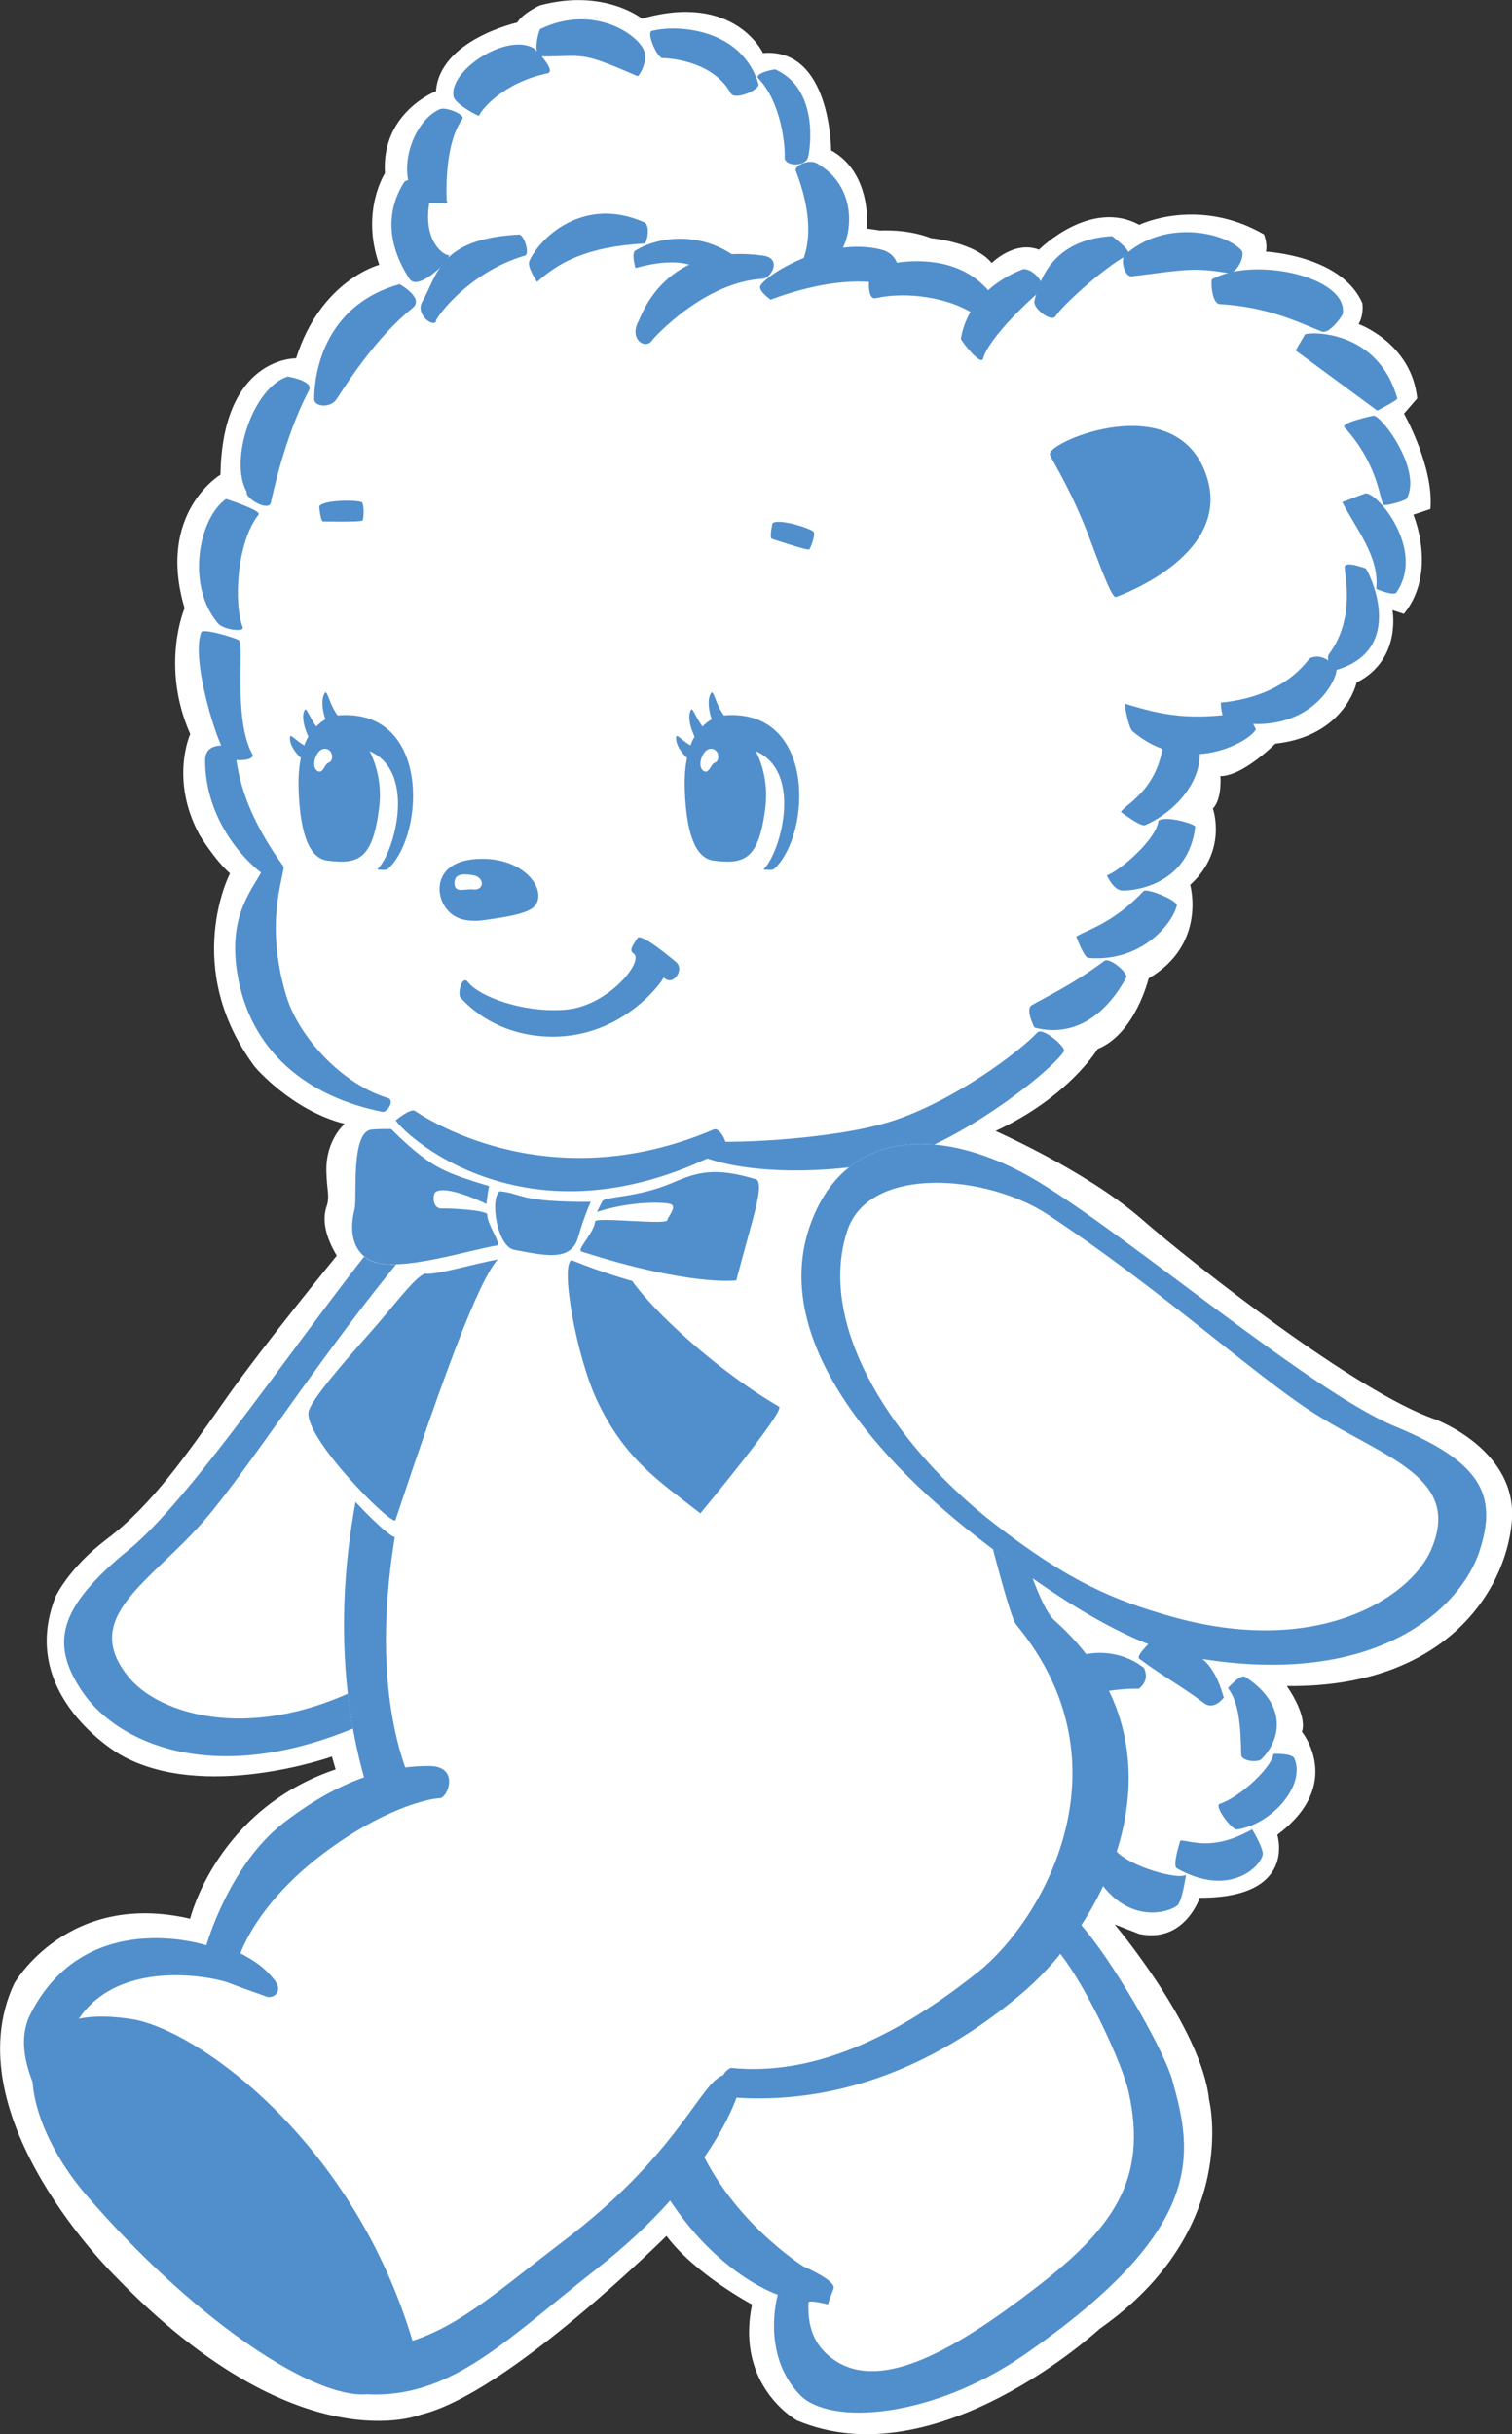 <svg width="41" height="66" viewBox="0 0 41 66" fill="none" xmlns="http://www.w3.org/2000/svg">
<rect x="0" y="0" width="41" height="66" fill="#333333" stroke="none"/>
<g clip-path="url(#clip0_5997_96909)">
<path d="M9.128 34.05C9.128 34.05 7.151 36.468 6.177 37.852C5.051 39.454 4.127 40.801 2.896 41.73C1.871 42.505 1.512 43.281 1.512 43.281C0.435 45.97 3.257 47.573 3.257 47.573C5.513 48.867 9 47.626 9 47.626L9.101 47.974C5.871 49.062 5.155 52.023 5.155 52.023C1.822 51.248 0.386 53.78 0.386 53.78C-1.307 57.4 3.153 61.745 3.153 61.745C8.088 66.843 11.409 65.469 11.409 65.469C13.769 64.904 18.073 60.623 18.073 60.623C18.841 61.658 20.393 62.483 20.393 62.483C19.931 64.706 21.611 65.626 21.611 65.626C25.404 67.229 29.815 63.144 29.815 63.144C33.66 60.454 32.787 56.936 32.787 56.936C32.582 54.972 30.225 52.177 30.225 52.177L30.893 52.437C32.123 52.696 32.533 51.455 32.533 51.455C35.19 51.464 34.636 49.747 34.636 49.747C36.467 48.379 35.304 46.955 35.304 46.955C35.457 46.489 34.893 45.714 34.893 45.714C39.148 45.766 40.82 43.172 40.994 41.267C41.175 39.312 38.913 38.481 38.913 38.481C36.81 37.759 32.429 34.337 30.945 33.043C29.457 31.749 26.996 30.665 26.996 30.665C28.995 29.736 29.763 28.442 29.763 28.442C30.788 28.028 31.147 26.527 31.147 26.527C32.735 25.598 32.273 23.992 32.273 23.992C33.299 23.062 32.888 21.923 32.888 21.923C33.145 21.663 33.093 21.043 33.093 21.043C33.709 21.043 34.581 20.163 34.581 20.163C36.479 19.956 36.785 18.507 36.785 18.507C38.016 17.887 37.758 16.543 37.758 16.543L38.068 16.645C38.989 15.509 38.325 13.955 38.325 13.955L38.787 13.801C38.888 12.665 38.071 11.216 38.071 11.216L38.429 10.802C38.276 9.302 36.84 8.786 36.84 8.786C36.993 8.526 36.941 8.218 36.941 8.218C36.378 6.924 34.327 6.822 34.327 6.822C34.379 6.615 34.275 6.355 34.275 6.355C32.481 5.321 30.893 6.096 30.893 6.096C29.561 5.373 28.174 6.769 28.174 6.769C27.507 6.51 26.892 7.131 26.892 7.131C26.43 6.562 25.251 6.457 25.251 6.457C24.584 6.198 23.867 6.25 23.867 6.25L23.509 6.198C23.509 6.198 23.662 4.697 22.536 4.076C22.536 4.076 22.536 1.285 20.69 1.439C20.69 1.439 19.922 -0.216 17.409 0.506C17.409 0.506 16.383 -0.321 14.641 0.145C14.641 0.145 14.179 0.352 14.026 0.611C14.026 0.611 11.923 1.078 11.822 2.474C11.822 2.474 10.334 3.042 10.438 4.697C10.438 4.697 9.771 5.732 10.285 7.18C10.285 7.18 8.697 7.594 8.029 9.715C8.029 9.715 6.031 9.663 5.978 12.871C5.978 12.871 4.237 13.906 5.005 16.491C5.005 16.491 4.338 18.041 5.158 19.903C5.158 19.903 4.595 21.145 5.415 22.645C5.415 22.645 5.825 23.319 6.236 23.68C6.236 23.68 4.91 26.234 6.909 28.924C6.909 28.924 7.901 30.106 9.346 30.471C9.346 30.471 8.834 30.897 8.85 31.749C8.862 32.318 8.954 32.422 8.85 32.731C8.684 33.232 8.981 33.794 9.134 34.05H9.128Z" fill="white"/>
<path d="M3.499 42.014C5.397 40.47 8.923 35.026 10.885 32.858C12.848 30.69 15.474 29.869 17.164 32.216C18.97 34.723 17.436 38.485 15.235 41.579C13.509 44.006 11.844 45.501 10.334 46.288C6.805 48.135 3.349 47.039 2.443 45.726C1.537 44.414 1.534 43.611 3.502 42.011L3.499 42.014Z" fill="white"/>
<path d="M2.265 45.912C3.171 47.224 5.957 48.691 10.435 46.477C11.963 45.72 13.502 44.012 15.229 41.585C17.43 38.491 19.071 35.937 17.265 33.426C15.575 31.079 12.844 30.693 10.882 32.861C8.92 35.029 5.394 40.473 3.496 42.017C1.531 43.617 1.359 44.599 2.265 45.915V45.912ZM5.553 41.208C6.783 39.779 8.761 36.641 11.078 33.874C12.364 32.336 15.155 31.104 16.224 32.633C17.794 34.884 16.64 38.62 14.684 41.366C13.15 43.521 12.094 44.346 10.821 45.167C7.298 47.437 4.42 46.569 3.52 45.507C2.118 43.852 4.084 42.916 5.553 41.208Z" fill="#518FCC"/>
<path d="M29.729 45.312L29.748 45.902C29.393 46.125 28.538 45.451 27.648 46.545C27.556 46.656 27.072 45.992 27.072 45.992C27.831 44.858 29.491 45.235 29.729 45.312V45.312Z" fill="#518FCC"/>
<path d="M29.907 50.584C29.907 50.584 29.187 51.557 29.09 51.427C28.927 51.211 28.092 50.887 28.098 49.346C28.098 49.2 28.884 48.688 28.884 48.688C28.817 49.707 29.567 50.633 29.907 50.584V50.584Z" fill="#518FCC"/>
<path d="M33.954 49.599C33.954 49.599 34.287 50.148 34.238 50.303C34.113 50.711 33.243 51.415 31.909 50.655C31.783 50.584 32.007 49.901 32.007 49.901C32.276 49.895 32.87 50.213 33.951 49.599H33.954Z" fill="#518FCC"/>
<path d="M34.532 47.554C34.532 47.554 35.034 47.527 35.099 47.678C35.411 48.401 34.495 49.463 33.544 49.602C33.4 49.623 32.91 48.96 33.075 48.907C33.617 48.734 34.486 47.925 34.532 47.554Z" fill="#518FCC"/>
<path d="M33.295 45.773C33.295 45.773 33.632 45.377 33.77 45.467C34.945 46.239 34.719 47.187 34.205 47.697C34.1 47.798 33.66 47.752 33.657 47.576C33.641 46.958 33.629 46.18 33.295 45.77V45.773Z" fill="#518FCC"/>
<path d="M33.185 46.026C33.185 46.026 32.922 46.384 32.653 46.18C32.031 45.711 31.575 45.479 30.896 44.976C30.779 44.889 31.272 44.451 31.272 44.451C32.142 44.831 32.781 44.602 33.185 46.029V46.026Z" fill="#518FCC"/>
<path d="M31.024 45.229C31.131 45.479 31.049 45.649 30.884 45.788C30.884 45.788 30.146 45.745 29.004 46.078C28.866 46.118 28.707 45.254 28.707 45.254C29.09 44.754 30.244 44.599 31.027 45.229H31.024Z" fill="#518FCC"/>
<path d="M32.16 50.834C32.16 50.834 32.053 51.563 31.924 51.665C31.685 51.856 30.697 52.144 29.907 51.131C29.818 51.016 30.256 50.176 30.256 50.176C30.642 50.621 31.952 50.973 32.16 50.834Z" fill="#518FCC"/>
<path d="M16.187 54.089C16.202 55.426 16.245 56.59 17.093 58.264C17.941 59.938 21.094 62.217 21.094 62.217C21.094 62.217 20.626 63.81 21.682 64.922C22.505 65.79 25.303 65.555 27.77 63.851C32.723 60.432 32.356 58.406 31.792 56.399C31.569 55.608 30.357 53.487 29.515 52.428C27.06 49.339 24.458 48.753 24.458 48.753" fill="white"/>
<path d="M16.187 54.089C16.202 55.426 16.521 55.911 17.173 57.668C18.553 61.389 21.091 62.217 21.091 62.217C21.091 62.217 20.623 63.81 21.679 64.922C22.502 65.79 25.3 65.555 27.767 63.851C32.72 60.432 32.353 58.406 31.789 56.399C31.566 55.608 30.354 53.487 29.512 52.428C27.057 49.339 24.455 48.753 24.455 48.753L24.688 49.54C24.688 49.54 26.54 50.13 28.753 52.974C29.512 53.95 30.443 55.988 30.605 56.723C31.134 59.117 30.167 60.432 28.055 62.053C25.882 63.724 23.922 64.836 22.658 64.011C22.018 63.594 21.899 63.001 21.924 62.43C21.927 62.344 22.456 62.48 22.456 62.48C22.459 62.396 22.594 62.103 22.606 62.035C22.646 61.819 21.783 61.448 21.783 61.448C21.783 61.448 19.695 60.139 18.838 57.906C18.223 56.3 17.191 55.719 17.182 54.484L16.184 54.086L16.187 54.089Z" fill="#518FCC"/>
<path d="M28.649 44.426C27.394 43.469 25.107 30.514 24.483 30.739C20.742 32.092 15.214 32.299 14.436 31.447C10.888 34.189 7.267 43.376 10.732 50.451C13.294 55.682 20.283 59.889 27.228 54.049C29.803 51.884 31.756 46.798 28.649 44.423V44.426Z" fill="white"/>
<path d="M14.433 31.447C10.885 34.189 7.264 43.376 10.729 50.451C13.291 55.682 20.733 59.913 27.678 54.074C30.253 51.909 32.279 47.206 28.594 43.935C27.412 42.885 25.107 30.514 24.483 30.739L23.999 31.836C24.556 31.616 27.121 43.521 27.556 44.049C30.724 47.885 28.239 52.088 26.543 53.45C19.141 59.382 15.275 54.108 11.92 49.695C8.464 45.149 11.85 34.939 15.015 32.283L14.436 31.447H14.433Z" fill="#518FCC"/>
<path d="M20.681 37.688C19.022 35.887 18.431 35.081 17.962 34.541C19.263 34.77 19.961 34.723 19.961 34.723C19.961 34.723 20.24 33.689 20.326 33.377C20.518 32.688 20.678 31.789 20.473 31.74C18.691 31.311 16.925 31.533 16.016 31.857C15.621 31.808 14.641 31.867 14.09 31.972C14.09 31.959 14.084 31.95 14.078 31.947C12.446 31.129 10.325 30.579 10.08 30.628C9.499 30.743 9.685 32.472 9.609 32.787C9.434 33.479 9.609 33.994 10.089 34.198C10.426 34.34 11.109 34.288 11.822 34.18C11.399 34.547 10.607 35.498 9.982 36.199C9.315 36.95 8.452 38.395 8.372 38.707C8.198 39.399 10.656 41.863 10.723 41.662C11.92 38.08 13.074 34.776 13.677 33.828C13.717 33.818 13.76 33.812 13.796 33.806C13.842 33.849 13.888 33.877 13.94 33.889C14.65 34.025 15.137 34.118 15.434 33.911L15.449 33.917C15.501 34.736 16.009 36.542 16.585 37.407C17.142 38.244 17.889 40.171 18.994 41.032C18.994 41.032 20.828 37.845 20.684 37.691L20.681 37.688Z" fill="white"/>
<path d="M17.145 34.733C17.145 34.733 16.328 34.51 15.502 34.167C15.186 34.266 15.618 36.752 16.187 37.966C16.946 39.581 17.889 40.168 18.991 41.032C18.991 41.032 21.305 38.247 21.125 38.139C19.42 37.147 17.721 35.551 17.145 34.736V34.733Z" fill="#518FCC"/>
<path d="M16.325 32.58C16.313 32.623 16.325 32.58 16.187 32.858C17.173 32.546 18.085 32.592 18.201 32.654C18.352 32.734 18.11 32.994 18.094 33.083C18.07 33.222 16.151 32.988 16.138 33.117C16.111 33.426 15.627 33.889 15.765 33.933C18.737 34.887 19.965 34.717 19.965 34.717C19.965 34.717 20.243 33.682 20.329 33.371C20.522 32.682 20.693 32.03 20.491 31.972C19.389 31.641 18.921 31.774 18.241 32.067C17.25 32.493 16.368 32.429 16.331 32.58H16.325Z" fill="#518FCC"/>
<path d="M13.502 34.146C12.823 34.272 11.797 34.584 11.522 34.532C11.216 34.655 10.729 35.356 9.979 36.196C9.312 36.947 8.452 37.944 8.372 38.259C8.198 38.951 10.656 41.415 10.723 41.215C12.045 37.252 12.97 34.733 13.502 34.143V34.146Z" fill="#518FCC"/>
<path d="M13.475 33.769C13.616 33.747 13.193 33.167 13.215 32.935C13.227 32.805 12.131 32.756 11.984 32.765C11.715 32.781 11.736 32.395 11.797 32.333C11.947 32.175 12.538 32.33 13.193 32.645C13.193 32.645 13.203 32.444 13.264 32.16C12.183 31.839 11.847 31.672 11.378 31.308C11.005 31.017 10.607 30.61 10.607 30.61C10.451 30.61 10.279 30.61 10.086 30.625C9.496 30.668 9.691 32.469 9.615 32.784C9.44 33.476 9.615 33.991 10.095 34.195C10.839 34.507 12.783 33.874 13.481 33.769H13.475Z" fill="#518FCC"/>
<path d="M13.551 32.296C13.276 32.497 13.478 33.797 13.94 33.886C14.8 34.053 15.333 34.152 15.596 33.738C15.7 33.574 15.719 33.275 16.018 32.586C14.041 32.596 14.16 32.352 13.551 32.299V32.296Z" fill="#518FCC"/>
<path d="M5.562 20.613C5.562 20.091 6.202 20.203 6.321 20.28C6.477 20.379 6.251 21.484 7.662 23.458C7.778 23.621 7.457 23.915 7.273 23.797C6.621 23.38 5.562 22.201 5.562 20.613Z" fill="#518FCC"/>
<path d="M7.139 23.538C7.139 23.538 7.543 23.38 7.662 23.458C7.818 23.556 7.105 24.816 7.763 27.003C8.103 28.127 9.291 29.405 10.515 29.77C10.72 29.832 10.494 30.171 10.374 30.146C8.378 29.751 6.768 28.538 6.429 26.36C6.171 24.724 6.921 24.044 7.136 23.541L7.139 23.538Z" fill="#518FCC"/>
<path d="M19.147 31.394C19.147 31.394 19.114 30.845 19.233 30.922C19.389 31.02 22.554 30.934 24.217 30.387C25.851 29.85 27.608 28.55 28.129 27.994C28.276 27.84 28.918 28.399 28.851 28.504C28.487 29.075 25.83 31.144 23.999 31.502C22.383 31.817 20.393 31.839 19.147 31.397V31.394Z" fill="#518FCC"/>
<path d="M10.745 30.363C10.745 30.363 11.13 30.045 11.25 30.119C11.406 30.218 14.776 32.577 19.349 30.625C19.545 30.542 19.778 31.107 19.671 31.166C13.953 34.164 10.472 30.248 10.748 30.363H10.745Z" fill="#518FCC"/>
<path d="M5.458 17.139C5.504 17.031 6.358 17.284 6.477 17.358C6.634 17.457 6.315 19.499 6.842 20.447C6.94 20.623 6.324 20.672 6.168 20.521C5.908 20.267 5.155 17.853 5.461 17.136L5.458 17.139Z" fill="#518FCC"/>
<path d="M29.95 26.052C30.088 25.95 30.605 26.385 30.538 26.509C29.616 28.179 28.416 27.963 28.049 27.858C28.049 27.858 27.792 27.364 27.979 27.253C28.318 27.055 29.096 26.691 29.95 26.049V26.052Z" fill="#518FCC"/>
<path d="M6.129 13.529C6.129 13.529 7.102 13.841 7.013 13.952C6.407 14.715 6.337 16.389 6.582 17.006C6.637 17.148 6.031 17.078 5.896 16.883C5.042 15.855 5.391 14.048 6.129 13.529Z" fill="#518FCC"/>
<path d="M7.794 10.209C7.794 10.209 8.516 10.321 8.378 10.583C8.271 10.79 7.754 11.757 7.344 13.628C7.286 13.89 6.63 13.501 6.692 13.341C6.205 12.495 6.848 10.524 7.791 10.213L7.794 10.209Z" fill="#518FCC"/>
<path d="M31.413 22.253C31.612 22.102 32.42 22.343 32.411 22.417C32.227 23.952 30.831 24.152 30.44 24.146C30.189 24.143 30.014 23.733 30.014 23.733C30.36 23.615 31.352 22.769 31.413 22.253V22.253Z" fill="#518FCC"/>
<path d="M31.566 19.956C31.566 19.956 32.423 19.838 32.466 19.974C32.79 21.037 31.912 21.997 31.049 22.374C30.932 22.423 30.394 22.015 30.394 22.015C30.528 21.784 31.465 21.404 31.566 19.956Z" fill="#518FCC"/>
<path d="M31.015 24.155C31.159 24.088 31.939 24.427 31.912 24.548C31.805 25.017 30.981 26.092 29.515 25.974C29.39 25.965 29.185 25.394 29.185 25.394C29.423 25.23 30.186 25.042 31.012 24.155H31.015Z" fill="#518FCC"/>
<path d="M10.836 7.705C10.836 7.705 11.522 8.085 11.185 8.353C10.178 9.163 9.388 10.426 9.128 10.821C8.963 11.074 8.522 11.034 8.519 10.821C8.519 10.518 8.565 8.344 10.836 7.705V7.705Z" fill="#518FCC"/>
<path d="M11.831 8.715C11.721 8.882 11.265 8.508 11.446 8.19C11.88 7.427 11.908 6.473 14.075 6.359C14.204 6.352 14.378 6.887 14.234 6.93C12.603 7.408 11.697 8.789 11.831 8.715V8.715Z" fill="#518FCC"/>
<path d="M12.174 6.899C12.247 7.013 11.341 7.93 11.1 7.557C10.307 6.331 10.659 5.417 10.95 4.953C11.084 4.737 11.752 5.049 11.703 5.225C11.329 6.615 12.18 7.001 12.174 6.902V6.899Z" fill="#518FCC"/>
<path d="M12.113 5.451C12.269 5.546 11.412 5.549 11.271 5.358C10.735 4.629 11.201 3.283 11.923 2.962C12.088 2.887 12.624 3.107 12.538 3.227C12.018 3.944 12.113 5.447 12.113 5.447V5.451Z" fill="#518FCC"/>
<path d="M12.995 3.134C12.986 3.172 12.34 2.819 12.3 2.622C12.156 1.918 13.726 0.889 14.464 1.303C14.519 1.334 15.11 1.933 14.841 1.989C13.622 2.245 13.025 3.008 12.995 3.134V3.134Z" fill="#518FCC"/>
<path d="M14.696 1.535C14.415 1.535 14.608 0.809 14.653 0.787C16.117 0.077 17.402 0.979 17.488 1.448C17.54 1.723 17.326 2.081 17.283 2.063C15.7 1.374 15.863 1.529 14.699 1.532L14.696 1.535Z" fill="#518FCC"/>
<path d="M17.953 1.575C17.803 1.532 17.519 0.877 17.678 0.837C18.431 0.649 20.127 0.806 20.567 2.279C20.613 2.43 19.931 2.733 19.817 2.532C19.291 1.575 17.956 1.575 17.953 1.575V1.575Z" fill="#518FCC"/>
<path d="M20.561 2.125C20.439 1.995 20.984 1.865 21.033 1.887C22.193 2.415 21.979 3.993 21.914 4.255C21.844 4.54 21.265 4.509 21.278 4.268C21.293 3.953 21.189 2.782 20.564 2.125H20.561Z" fill="#518FCC"/>
<path d="M21.575 4.617C21.535 4.515 21.914 4.293 22.156 4.431C23.564 5.237 22.952 7.155 22.459 7.022C21.954 6.887 21.382 7.659 21.416 7.628C21.933 7.081 22.15 6.099 21.575 4.62V4.617Z" fill="#518FCC"/>
<path d="M27.688 7.322C27.893 7.18 28.444 7.686 28.196 7.899C27.492 8.511 26.763 9.311 26.659 9.722C26.604 9.941 26.05 9.23 26.056 9.184C26.286 7.801 27.685 7.322 27.688 7.322V7.322Z" fill="#518FCC"/>
<path d="M30.161 6.402C30.189 6.439 30.733 6.825 30.577 6.911C29.855 7.307 28.765 8.335 28.628 8.567C28.514 8.761 28.006 8.357 28.049 8.165C28.297 7.053 29.004 6.467 30.161 6.402V6.402Z" fill="#518FCC"/>
<path d="M33.666 6.794C33.779 6.927 33.528 7.439 33.314 7.405C32.346 7.248 32.178 7.307 30.7 7.492C30.479 7.52 30.387 7.026 30.494 6.924C31.572 5.923 33.24 6.3 33.669 6.794H33.666Z" fill="#518FCC"/>
<path d="M36.411 8.511C36.405 8.557 36.05 9.067 35.845 8.99C35.209 8.743 34.425 8.329 33.075 8.245C32.852 8.233 32.827 7.594 32.867 7.572C33.996 6.936 36.562 7.501 36.411 8.511Z" fill="#518FCC"/>
<path d="M37.887 10.805C37.9 10.852 37.346 11.133 37.346 11.133L35.132 9.502L35.386 9.07C35.438 8.999 37.355 8.888 37.89 10.805H37.887Z" fill="#518FCC"/>
<path d="M38.144 13.52C38.123 13.563 37.648 13.714 37.529 13.69C37.413 13.665 37.425 12.643 36.458 11.587C36.341 11.46 37.235 11.272 37.235 11.272C37.422 11.21 38.579 12.726 38.144 13.523V13.52Z" fill="#518FCC"/>
<path d="M37.866 16.065C37.792 16.17 37.318 15.969 37.318 15.969C37.416 15.098 36.761 14.329 36.397 13.613L37.012 13.381C37.312 13.291 38.671 14.891 37.866 16.065V16.065Z" fill="#518FCC"/>
<path d="M36.256 18.161C36.133 18.198 35.925 17.887 36.047 17.72C36.773 16.735 36.446 15.53 36.464 15.367C36.485 15.203 37.036 15.413 37.036 15.413C37.159 15.577 38.123 17.593 36.253 18.161H36.256Z" fill="#518FCC"/>
<path d="M33.243 19.529C33.121 19.502 33.102 19.051 33.102 19.051C34.033 18.961 34.936 18.615 35.512 17.849C35.769 17.726 36.044 17.859 36.237 18.137C36.301 18.331 35.561 20.07 33.243 19.526V19.529Z" fill="#518FCC"/>
<path d="M30.709 19.826C30.611 19.743 30.495 19.19 30.51 19.082C31.523 19.39 32.279 19.56 33.807 19.301L34.055 19.77C33.942 20.07 32.218 21.108 30.709 19.826V19.826Z" fill="#518FCC"/>
<path d="M14.562 7.643C14.562 7.643 14.283 7.232 14.354 7.078C14.635 6.451 15.817 5.299 17.464 6.025C17.657 6.111 17.534 6.599 17.476 6.602C15.884 6.689 15.128 7.134 14.565 7.643H14.562Z" fill="#518FCC"/>
<path d="M17.231 7.263C17.231 7.263 17.109 6.862 17.231 6.791C17.963 6.355 19.141 6.3 20.056 7.05C20.213 7.177 19.398 7.841 19.297 7.646C18.802 6.686 17.096 7.334 17.231 7.263Z" fill="#518FCC"/>
<path d="M20.892 8.122C20.892 8.122 20.561 7.89 20.616 7.757C20.736 7.47 22.398 6.411 23.87 6.76C24.593 6.93 24.36 7.791 24.149 7.736C22.661 7.347 20.757 8.196 20.892 8.125V8.122Z" fill="#518FCC"/>
<path d="M17.672 9.24C17.494 9.484 17.044 9.193 17.32 8.696C17.408 8.533 18.039 6.569 20.687 6.93C21.226 7.004 20.904 7.544 20.687 7.557C19.107 7.643 17.745 9.138 17.672 9.24Z" fill="#518FCC"/>
<path d="M23.742 8.085C23.47 8.147 23.549 7.288 23.687 7.251C24.134 7.131 25.949 6.683 26.926 8.035C27.045 8.199 26.549 8.607 26.365 8.489C25.713 8.072 24.587 7.896 23.745 8.085H23.742Z" fill="#518FCC"/>
<path d="M28.468 12.3C28.462 12.405 28.878 12.952 29.42 14.273C29.644 14.82 30.124 16.238 30.259 16.188C30.394 16.139 33.547 14.996 32.671 12.779C31.796 10.562 28.493 11.948 28.468 12.303V12.3Z" fill="#518FCC"/>
<path d="M18.701 20.289C18.808 19.863 19.221 19.434 19.6 19.4C22.141 19.159 22.009 22.621 20.993 23.559C20.935 23.612 20.699 23.572 20.699 23.572C21.162 23.164 21.857 20.749 20.323 20.305C19.316 20.014 18.994 20.116 18.964 20.246C18.933 20.376 18.636 20.546 18.701 20.289V20.289Z" fill="#518FCC"/>
<path d="M19.812 19.69C19.123 19.69 18.502 19.841 18.572 21.494C18.618 22.534 18.832 23.269 19.352 23.334C20.182 23.439 20.58 23.312 20.754 21.892C20.904 20.678 20.188 19.69 19.812 19.69V19.69Z" fill="#518FCC"/>
<path d="M18.976 20.746C18.823 20.774 18.29 20.323 18.336 19.977C18.351 19.854 18.636 20.286 19.08 20.332C19.273 20.351 18.976 20.746 18.976 20.746V20.746Z" fill="#518FCC"/>
<path d="M19.092 20.314C18.939 20.28 18.566 19.545 18.737 19.245C18.798 19.137 18.951 19.761 19.343 19.971C19.515 20.064 19.092 20.317 19.092 20.317V20.314Z" fill="#518FCC"/>
<path d="M19.521 19.885C19.374 19.835 19.083 19.063 19.288 18.782C19.362 18.683 19.441 19.32 19.808 19.573C19.968 19.684 19.521 19.888 19.521 19.888V19.885Z" fill="#518FCC"/>
<path d="M19.248 20.305C19.043 20.326 18.884 20.796 19.086 20.907C19.233 20.987 19.276 20.712 19.38 20.681C19.539 20.635 19.512 20.274 19.248 20.302V20.305Z" fill="white"/>
<path d="M8.228 20.289C8.335 19.863 8.749 19.434 9.128 19.4C11.669 19.159 11.537 22.621 10.521 23.559C10.463 23.612 10.227 23.572 10.227 23.572C10.689 23.164 11.384 20.749 9.851 20.305C8.844 20.014 8.522 20.116 8.492 20.246C8.461 20.376 8.164 20.546 8.228 20.289V20.289Z" fill="#518FCC"/>
<path d="M9.339 19.69C8.651 19.69 8.029 19.841 8.1 21.494C8.146 22.534 8.36 23.269 8.88 23.334C9.71 23.439 10.108 23.312 10.282 21.892C10.432 20.678 9.716 19.69 9.339 19.69V19.69Z" fill="#518FCC"/>
<path d="M8.504 20.746C8.351 20.774 7.818 20.323 7.864 19.977C7.879 19.854 8.164 20.286 8.608 20.332C8.801 20.351 8.504 20.746 8.504 20.746V20.746Z" fill="#518FCC"/>
<path d="M8.62 20.314C8.467 20.28 8.094 19.545 8.265 19.245C8.326 19.137 8.48 19.761 8.871 19.971C9.043 20.064 8.62 20.317 8.62 20.317V20.314Z" fill="#518FCC"/>
<path d="M9.046 19.885C8.899 19.835 8.608 19.063 8.813 18.782C8.887 18.683 8.966 19.32 9.333 19.573C9.493 19.684 9.046 19.888 9.046 19.888V19.885Z" fill="#518FCC"/>
<path d="M8.776 20.305C8.571 20.326 8.412 20.796 8.614 20.907C8.761 20.987 8.804 20.712 8.908 20.681C9.067 20.635 9.039 20.274 8.776 20.302V20.305Z" fill="white"/>
<path d="M14.595 24.319C14.635 23.899 14.075 23.285 13.08 23.285C11.88 23.285 11.816 24.063 11.993 24.449C12.122 24.73 12.394 25.045 13.114 24.949C14.32 24.785 14.565 24.662 14.598 24.319H14.595Z" fill="#518FCC"/>
<path d="M12.826 23.729C12.45 23.668 12.324 23.739 12.324 23.952C12.324 24.23 12.624 24.091 12.82 24.115C13.145 24.155 13.148 23.782 12.826 23.729Z" fill="white"/>
<path d="M20.947 14.187C20.947 14.187 20.871 14.511 20.916 14.604C20.916 14.604 21.893 14.934 21.942 14.897C21.988 14.857 22.107 14.511 22.067 14.425C22.028 14.338 21.109 14.042 20.95 14.187H20.947Z" fill="#518FCC"/>
<path d="M8.657 13.73C8.657 13.73 8.678 14.063 8.749 14.138C8.749 14.138 9.795 14.162 9.832 14.11C9.866 14.057 9.878 13.69 9.814 13.622C9.75 13.554 8.767 13.541 8.657 13.73Z" fill="#518FCC"/>
<path d="M12.691 26.629C12.523 26.413 12.4 26.956 12.489 27.049C12.578 27.142 13.383 28.108 14.996 28.108C16.836 28.108 17.904 26.703 17.996 26.503C18.256 26.762 18.569 26.283 18.333 26.086C18.204 25.977 17.372 25.276 17.283 25.437C17.191 25.598 17.035 25.761 17.179 25.851C17.485 26.046 16.499 27.284 15.33 27.377C14.161 27.469 12.988 27.012 12.691 26.629V26.629Z" fill="#518FCC"/>
<path d="M11.638 47.879C10.331 48.098 9.196 48.32 7.689 49.423C6.18 50.525 5.599 52.739 5.599 52.739C5.599 52.739 2.32 51.659 0.827 54.608C-0.006 56.251 2.302 58.959 4.769 61.204C7.582 63.767 8.439 65.002 10.377 64.916C12.44 64.823 13.891 62.859 16.187 61.062C18.474 59.271 19.49 57.776 19.845 56.871C19.218 56.204 19.934 56.019 19.934 56.019L11.635 47.882L11.638 47.879Z" fill="white"/>
<path d="M19.49 56.328C18.915 56.695 18.223 58.524 15.306 60.741C13.157 62.374 11.935 63.588 10.016 63.675C8.213 63.755 7.693 62.927 5.079 60.574C2.786 58.511 1.231 56.754 1.892 55.191C2.829 52.971 5.792 53.598 6.214 53.765C6.637 53.931 6.845 53.993 7.227 54.135C7.402 54.2 7.705 54.002 7.432 53.669C7.145 53.317 6.894 53.163 6.517 52.959C6.891 52.023 7.702 51.078 8.648 50.346C10.365 49.015 11.687 48.756 11.917 48.756C12.146 48.756 12.48 47.882 11.635 47.882C10.79 47.882 9.447 48.064 7.687 49.426C6.208 50.569 5.596 52.743 5.596 52.743C5.596 52.743 2.317 51.662 0.824 54.611C-0.009 56.254 2.299 58.962 4.766 61.207C7.579 63.77 8.437 65.006 10.374 64.919C12.437 64.826 13.888 63.313 16.184 61.513C19.285 59.086 19.977 56.856 19.977 56.856C19.977 56.856 20.062 55.96 19.487 56.328H19.49Z" fill="#518FCC"/>
<path d="M2.327 59.502C0.56 57.452 -0.174 54.151 3.585 54.747C5.357 55.028 9.851 58.187 11.357 64.082C11.479 64.558 10.252 64.922 9.826 64.922C8.277 64.922 5.115 62.742 2.327 59.502V59.502Z" fill="#518FCC"/>
<path d="M37.832 38.676C35.576 37.746 30.651 33.55 28.156 32.04C25.661 30.529 22.912 30.502 21.96 33.241C20.944 36.165 23.482 39.328 26.469 41.656C28.814 43.484 30.831 44.432 32.503 44.754C36.409 45.504 39.408 43.453 39.904 41.934C40.4 40.415 40.174 39.646 37.835 38.679L37.832 38.676Z" fill="white"/>
<path d="M37.832 38.676C35.576 37.746 30.651 33.55 28.156 32.04C25.661 30.529 22.912 30.502 21.96 33.241C20.944 36.165 23.482 39.328 26.469 41.656C28.814 43.484 30.773 44.673 32.451 44.957C37.37 45.785 39.623 43.577 40.119 42.054C40.615 40.535 40.171 39.643 37.832 38.676V38.676ZM38.802 42.03C38.242 43.308 35.729 44.97 31.71 43.815C30.256 43.398 29.01 42.91 26.932 41.289C24.281 39.219 22.113 35.974 22.977 33.364C23.564 31.592 26.742 31.83 28.413 32.932C31.416 34.915 34.024 37.289 35.607 38.302C37.502 39.516 39.675 40.038 38.802 42.027V42.03Z" fill="#518FCC"/>
</g>
<defs>
<clipPath id="clip0_5997_96909">
<rect width="41" height="66" fill="white"/>
</clipPath>
</defs>
</svg>
